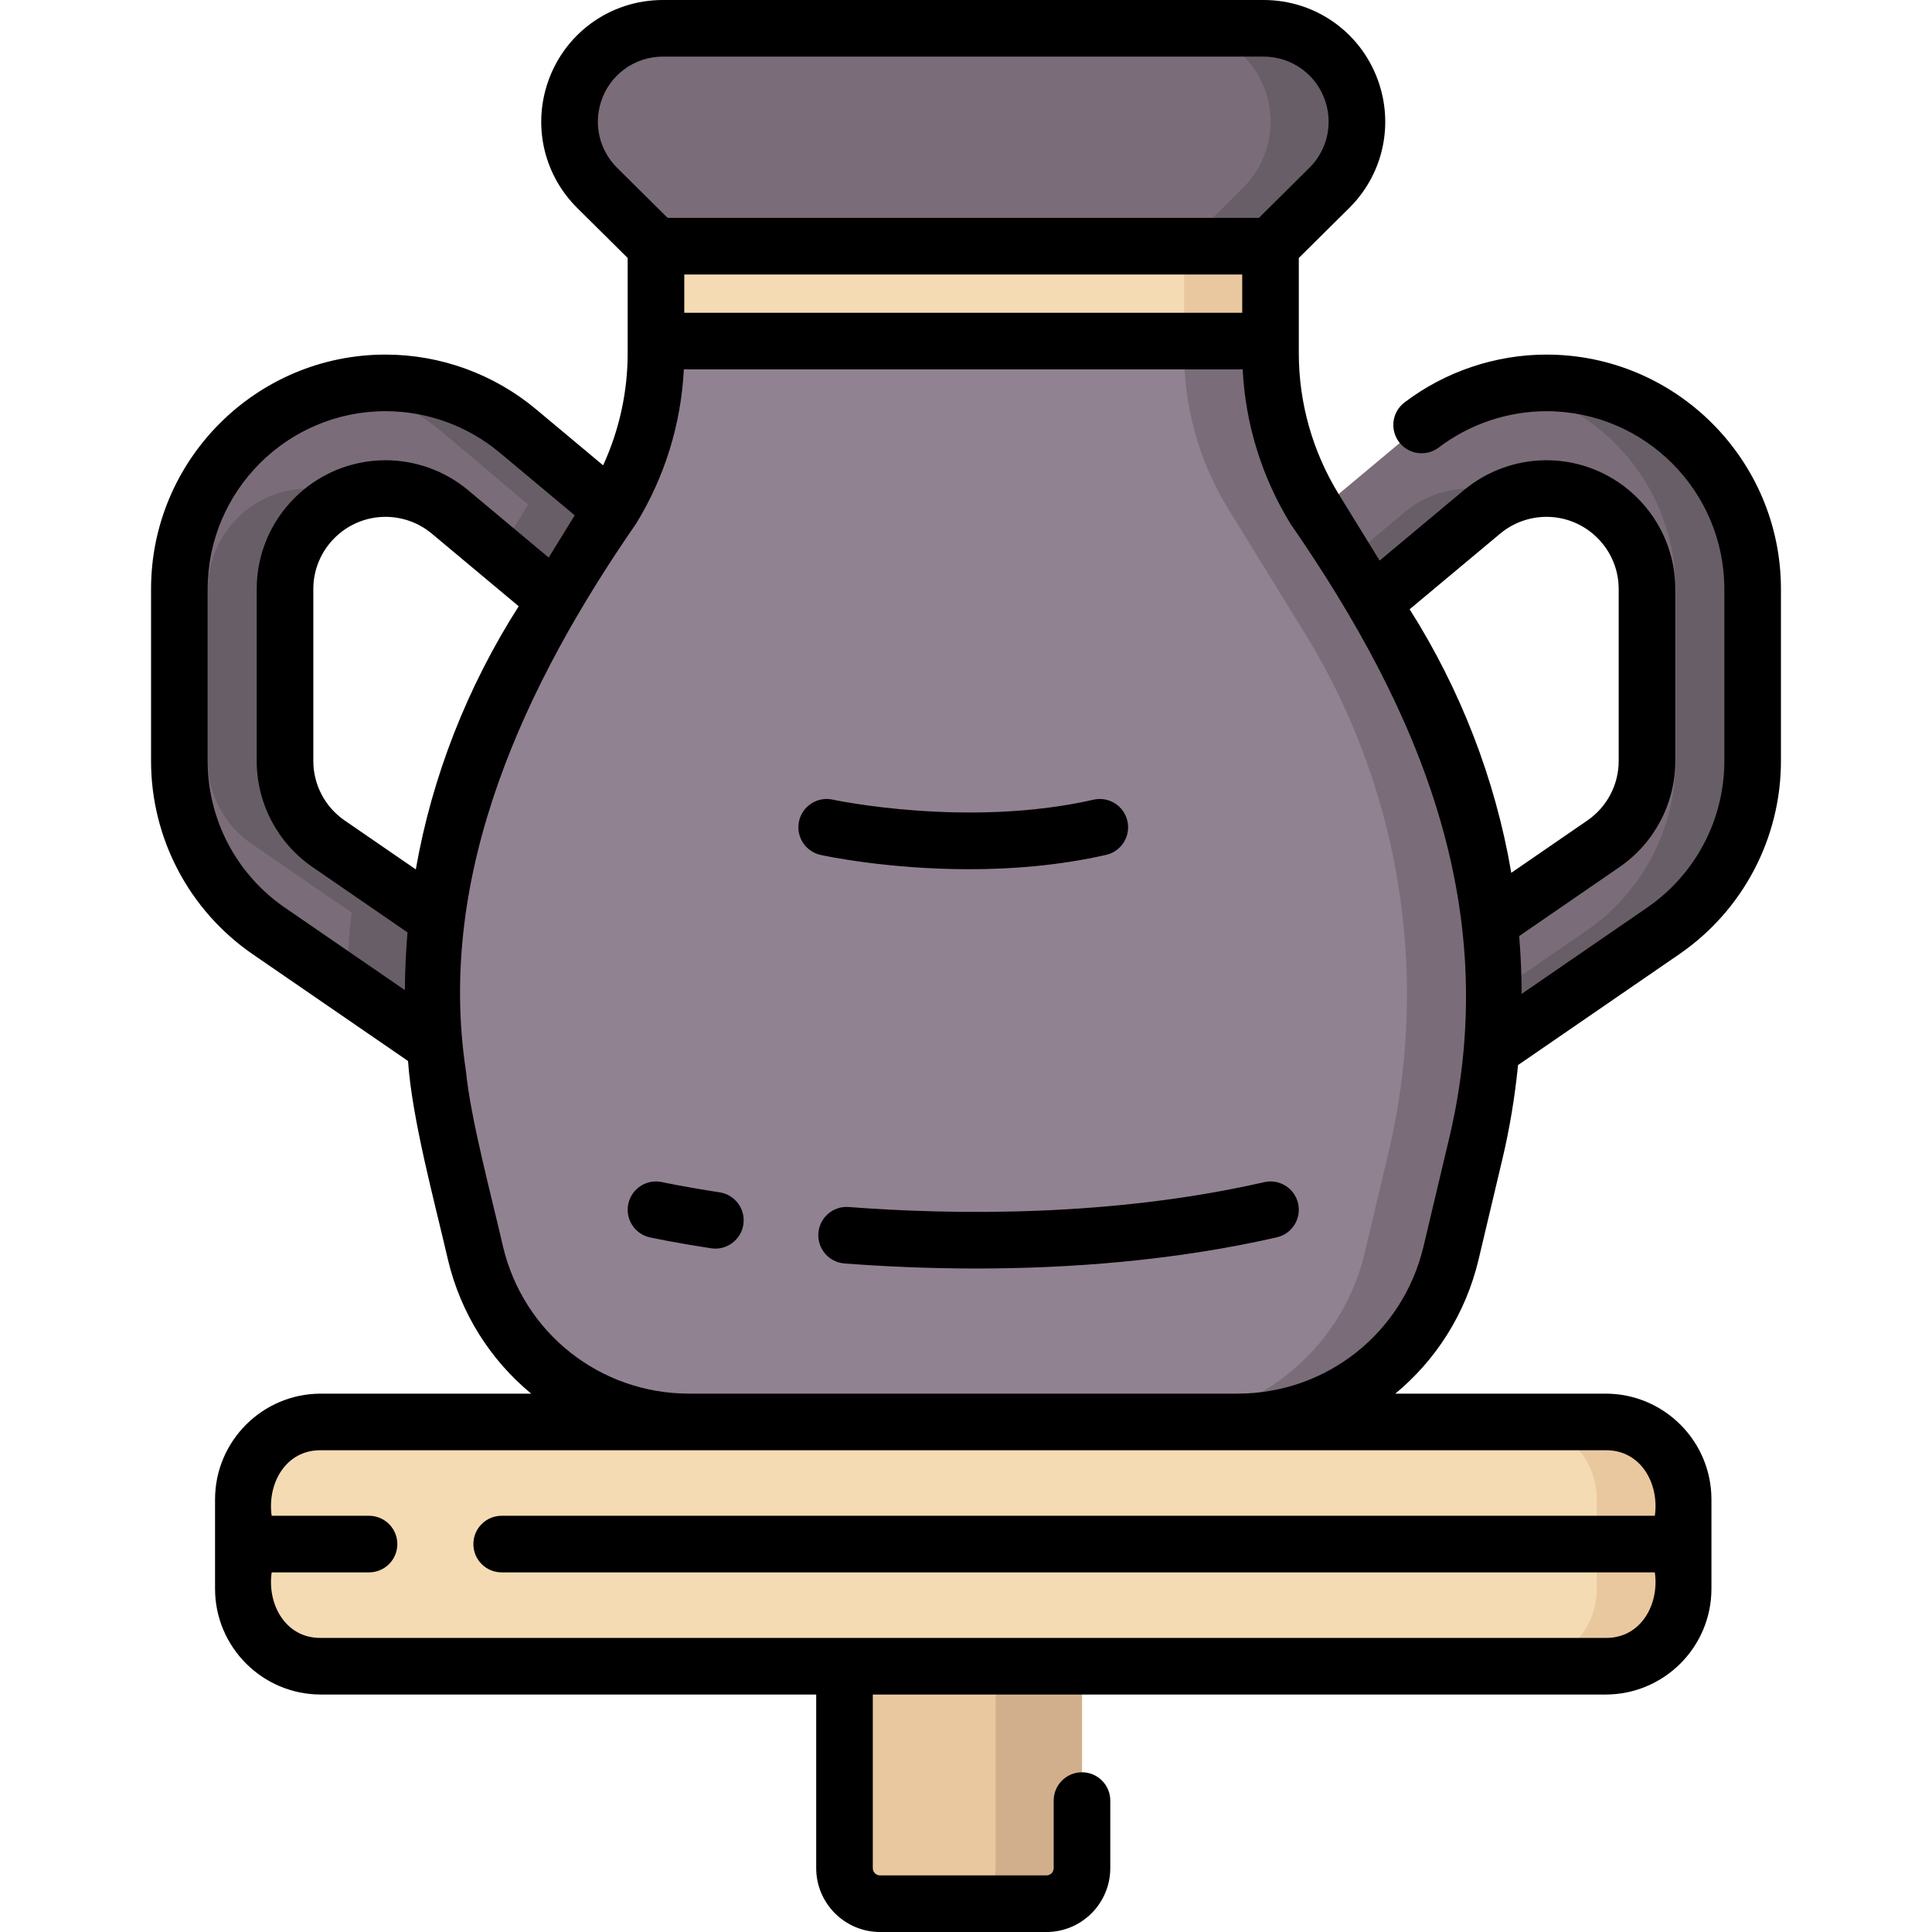 <svg id="Capa_1" enable-background="new 0 0 512 512" height="512" viewBox="0 0 512 512" width="512" xmlns="http://www.w3.org/2000/svg"><g><g><g><path d="m170.05 141.62-17.96 21.49-19.95-16.67-12.89-10.77c-4.78-4-10.85-6.2-17.08-6.2-14.69 0-26.64 11.95-26.64 26.64v45.55c0 8.77 4.32 16.98 11.55 21.95l8.08 5.56 36.02 24.77-15.86 23.07-23.39-16.07-20.72-14.25c-14.83-10.2-23.68-27.03-23.68-45.03v-45.55c0-30.13 24.51-54.64 54.64-54.64 12.78 0 25.23 4.52 35.04 12.71l8.67 7.24z" fill="#7a6d79"/></g><g fill="#685e68"><path d="m116.789 114.184 44.707 37.675 8.552-10.234-32.839-27.441c-9.811-8.197-22.254-12.712-35.038-12.712-3.496 0-6.912.344-10.227.974 9.091 1.731 17.672 5.745 24.845 11.738z"/><path d="m75.529 201.659v-45.546c0-11.063 6.778-20.569 16.399-24.591-3.209-1.327-6.662-2.051-10.177-2.051-14.69 0-26.642 11.951-26.642 26.642v45.546c0 8.775 4.317 16.982 11.548 21.954l44.104 30.322-9.309 13.539 13.865 9.533 15.863-23.072-44.104-30.322c-7.23-4.971-11.547-13.178-11.547-21.954z"/></g><g><path d="m396.681 277.008-15.863-23.072 44.104-30.322c7.231-4.972 11.548-13.179 11.548-21.954v-45.546c0-14.69-11.951-26.642-26.642-26.642-6.233 0-12.3 2.201-17.084 6.198l-32.838 27.441-17.954-21.486 32.839-27.441c9.811-8.197 22.254-12.712 35.038-12.712 30.129 0 54.642 24.512 54.642 54.642v45.546c0 17.998-8.854 34.83-23.685 45.026z" fill="#7a6d79"/></g><g fill="#685e68"><path d="m409.827 101.472c-3.438 0-6.849.337-10.193.974 25.256 4.803 44.415 27.034 44.415 53.668v45.546c0 17.998-8.854 34.83-23.685 45.026l-30.238 20.789 6.554 9.533 44.104-30.322c14.831-10.196 23.685-27.028 23.685-45.026v-45.546c0-30.131-24.512-54.642-54.642-54.642z"/><path d="m399.65 131.522c-3.155-1.319-6.615-2.051-10.243-2.051-6.233 0-12.3 2.201-17.084 6.198l-20.815 17.394 8.396 10.048 32.838-27.441c2.087-1.743 4.427-3.121 6.908-4.148z"/></g><path d="m425.521 441.566h-340.502c-11.337 0-20.528-9.191-20.528-20.528v-23.68c0-11.337 9.191-20.528 20.528-20.528h340.502c11.337 0 20.528 9.191 20.528 20.528v23.68c0 11.337-9.191 20.528-20.528 20.528z" fill="#f4dbb3"/><path d="m95.16 229.17 36.02 24.77-15.86 23.07-23.39-16.07c.15-10.71 1.23-21.34 3.23-31.77z" fill="#685e68"/><path d="m170.05 141.62-17.96 21.49-19.95-16.67 7.12-11.55c2.64-4.29 4.86-8.8 6.62-13.47z" fill="#685e68"/><path d="m425.521 376.83h-22.886c11.337 0 20.528 9.191 20.528 20.528v23.68c0 11.337-9.191 20.528-20.528 20.528h22.886c11.337 0 20.528-9.191 20.528-20.528v-23.68c0-11.337-9.191-20.528-20.528-20.528z" fill="#eac89f"/><path d="m336.699 93.595v-28.35h-162.858v28.35c0 14.581-4.048 28.875-11.694 41.29l-20.252 32.886c-17.721 28.775-27.104 61.906-27.104 95.7 0 14.197 1.657 28.346 4.936 42.159l6.276 26.433c6.23 26.241 29.669 44.766 56.639 44.766h145.257c26.97 0 50.408-18.525 56.639-44.766l6.276-26.433c3.28-13.813 4.936-27.962 4.936-42.159 0-33.794-9.383-66.925-27.104-95.7l-20.252-32.886c-7.647-12.415-11.695-26.709-11.695-41.29z" fill="#918291"/><path d="m368.645 167.772-20.252-32.886c-7.646-12.415-11.694-26.709-11.694-41.29v-28.35h-22.886v28.35c0 14.581 4.048 28.875 11.694 41.29l20.252 32.886c17.721 28.775 27.104 61.906 27.104 95.7 0 14.197-1.657 28.346-4.936 42.159l-6.276 26.433c-6.23 26.24-29.669 44.766-56.638 44.766h22.886c26.97 0 50.408-18.525 56.638-44.766l6.276-26.433c3.28-13.813 4.936-27.962 4.936-42.159 0-33.794-9.383-66.925-27.104-95.7z" fill="#7a6d79"/><path d="m173.84 65.25h162.86v25.14h-162.86z" fill="#f4dbb3"/><path d="m313.814 65.25h22.886v25.14h-22.886z" fill="#eac89f"/><path d="m336.699 65.246h-162.858l-15.574-15.442c-6.58-6.524-8.962-16.177-6.173-25.013 3.249-10.293 12.796-17.291 23.59-17.291h159.173c10.793 0 20.341 6.998 23.59 17.291 2.789 8.836.407 18.489-6.173 25.013z" fill="#7a6d79"/><path d="m358.446 24.791c-3.249-10.293-12.796-17.291-23.589-17.291h-22.886c10.793 0 20.341 6.998 23.59 17.291 2.789 8.836.407 18.489-6.173 25.013l-15.574 15.442h22.886l15.574-15.442c6.579-6.524 8.961-16.178 6.172-25.013z" fill="#685e68"/><path d="m286.737 441.566h-62.934v53.504c0 5.208 4.222 9.431 9.431 9.431h44.073c5.208 0 9.431-4.222 9.431-9.431v-53.504z" fill="#eac89f"/><path d="m263.852 441.566v53.504c0 5.208-4.222 9.431-9.431 9.431h22.886c5.208 0 9.431-4.222 9.431-9.431v-53.504z" fill="#d2af8c"/></g><g><path d="m409.83 93.97c-13.499 0-26.86 4.504-37.624 12.682-3.298 2.506-3.94 7.211-1.435 10.509 2.505 3.299 7.211 3.938 10.509 1.435 8.169-6.207 18.309-9.625 28.549-9.625 25.993 0 47.14 21.147 47.14 47.141v45.55c0 15.523-7.642 30.048-20.439 38.85l-33.282 22.883c-.002-5.123-.235-10.235-.649-15.328l26.569-18.273c9.268-6.372 14.801-16.889 14.801-28.131v-45.55c0-18.825-15.315-34.141-34.14-34.141-7.987 0-15.764 2.821-21.899 7.945l-22.31 18.643-10.843-17.598c-6.92-11.25-10.578-24.169-10.578-37.36v-25.232l13.354-13.24c8.613-8.54 11.695-21.03 8.044-32.597-4.253-13.477-16.607-22.533-30.741-22.533h-159.172c-14.133 0-26.488 9.056-30.742 22.533-3.651 11.566-.568 24.057 8.044 32.597l13.354 13.24v25.23c0 10.294-2.237 20.419-6.503 29.715l-17.821-14.893c-11.164-9.319-25.315-14.452-39.846-14.452-34.264 0-62.14 27.876-62.14 62.141v45.55c0 20.468 10.067 39.611 26.932 51.211l41.171 28.303c1.048 15.421 7.06 37.372 10.57 52.619 3.418 14.395 11.345 26.679 22.071 35.537h-55.755c-15.454 0-28.027 12.573-28.027 28.027v23.681c0 15.454 12.573 28.027 28.027 28.027h131.284v46.004c0 9.336 7.595 16.931 16.931 16.931h44.073c9.335 0 16.931-7.595 16.931-16.931v-17.898c0-4.143-3.358-7.5-7.5-7.5s-7.5 3.357-7.5 7.5v17.898c0 1.064-.866 1.931-1.931 1.931h-44.073c-1.064 0-1.931-.866-1.931-1.931v-46.004h55.435 138.784c15.454 0 28.027-12.573 28.027-28.027v-23.681c0-15.454-12.573-28.027-28.027-28.027h-55.755c10.727-8.858 18.653-21.142 22.071-35.538l6.27-26.429c1.963-8.265 3.35-16.663 4.191-25.114l42.732-29.38c16.869-11.603 26.94-30.747 26.94-51.21v-45.55c-.001-34.264-27.877-62.14-62.141-62.14zm-12.282 47.457c3.441-2.874 7.803-4.457 12.282-4.457 10.554 0 19.14 8.587 19.14 19.141v45.55c0 6.302-3.103 12.197-8.3 15.771l-20.166 13.87c-4.213-24.78-13.476-48.6-26.932-69.839zm-68.348-58.537h-147.86v-10.14h147.86zm-219.01 147.51-18.86-12.97c-5.197-3.572-8.299-9.468-8.299-15.77v-45.55c0-10.554 8.586-19.141 19.14-19.141 4.48 0 8.836 1.581 12.271 4.455l23.019 19.238c-13.596 21.308-22.945 45.036-27.271 69.738zm49.056-203.351c2.275-7.207 8.88-12.049 16.438-12.049h159.173c7.557 0 14.163 4.842 16.438 12.049 1.952 6.185.304 12.863-4.301 17.429l-13.381 13.268h-156.684l-13.382-13.268c-4.605-4.566-6.253-11.245-4.301-17.429zm-104.216 174.611v-45.55c0-25.993 21.147-47.141 47.14-47.141 11.024 0 21.762 3.895 30.23 10.965l19.905 16.635-6.895 11.189-21.347-17.841c-6.125-5.125-13.9-7.948-21.894-7.948-18.825 0-34.14 15.315-34.14 34.141v45.55c0 11.242 5.533 21.759 14.8 28.13l25.166 17.307c-.438 5.076-.668 10.181-.697 15.302l-31.838-21.888c-12.793-8.799-20.43-23.323-20.43-38.851zm370.491 182.67c9.347-.1 14.239 8.897 13.027 17.368h-305.6c-4.142 0-7.5 3.357-7.5 7.5s3.358 7.5 7.5 7.5h305.601c1.213 8.471-3.684 17.469-13.027 17.367h-340.503c-9.346.1-14.239-8.896-13.027-17.367h25.803c4.142 0 7.5-3.357 7.5-7.5s-3.358-7.5-7.5-7.5h-25.804c-1.213-8.471 3.684-17.47 13.027-17.368zm-48.278-54.002c-5.452 22.964-25.743 39.002-49.343 39.002h-145.26c-23.6 0-43.891-16.038-49.343-39.001-2.871-12.638-8.608-33.844-9.818-46.496-8.016-52.542 15.897-102.86 45.059-145.014 7.623-12.392 11.963-26.461 12.682-40.93h148.1c.72 14.469 5.06 28.538 12.685 40.935 34.738 50.278 56.964 103.234 41.508 165.074z"/><path d="m335.031 313.284c-40.669 9.276-82.322 8.703-110.102 6.589-4.136-.327-7.734 2.779-8.048 6.909-.314 4.131 2.779 7.733 6.909 8.048 10.094.769 21.956 1.338 34.943 1.338 24.083 0 52.023-1.962 79.633-8.259 4.038-.921 6.565-4.941 5.644-8.98-.92-4.038-4.938-6.568-8.979-5.645z"/><path d="m190.718 315.98c-9.564-1.47-15.218-2.698-15.273-2.71-4.047-.885-8.043 1.675-8.93 5.72-.887 4.046 1.674 8.046 5.72 8.933.245.054 6.121 1.334 16.205 2.884 4.004.644 7.942-2.16 8.552-6.274.629-4.095-2.18-7.924-6.274-8.553z"/><path d="m256.831 230.353c11.218 0 23.799-.95 36.298-3.801 4.039-.922 6.565-4.942 5.644-8.98-.921-4.039-4.939-6.563-8.98-5.645-33.34 7.605-68.759.063-69.112-.015-4.044-.885-8.04 1.676-8.927 5.721-.888 4.046 1.673 8.045 5.719 8.933 1.037.227 17.645 3.787 39.358 3.787z"/></g></g></svg>